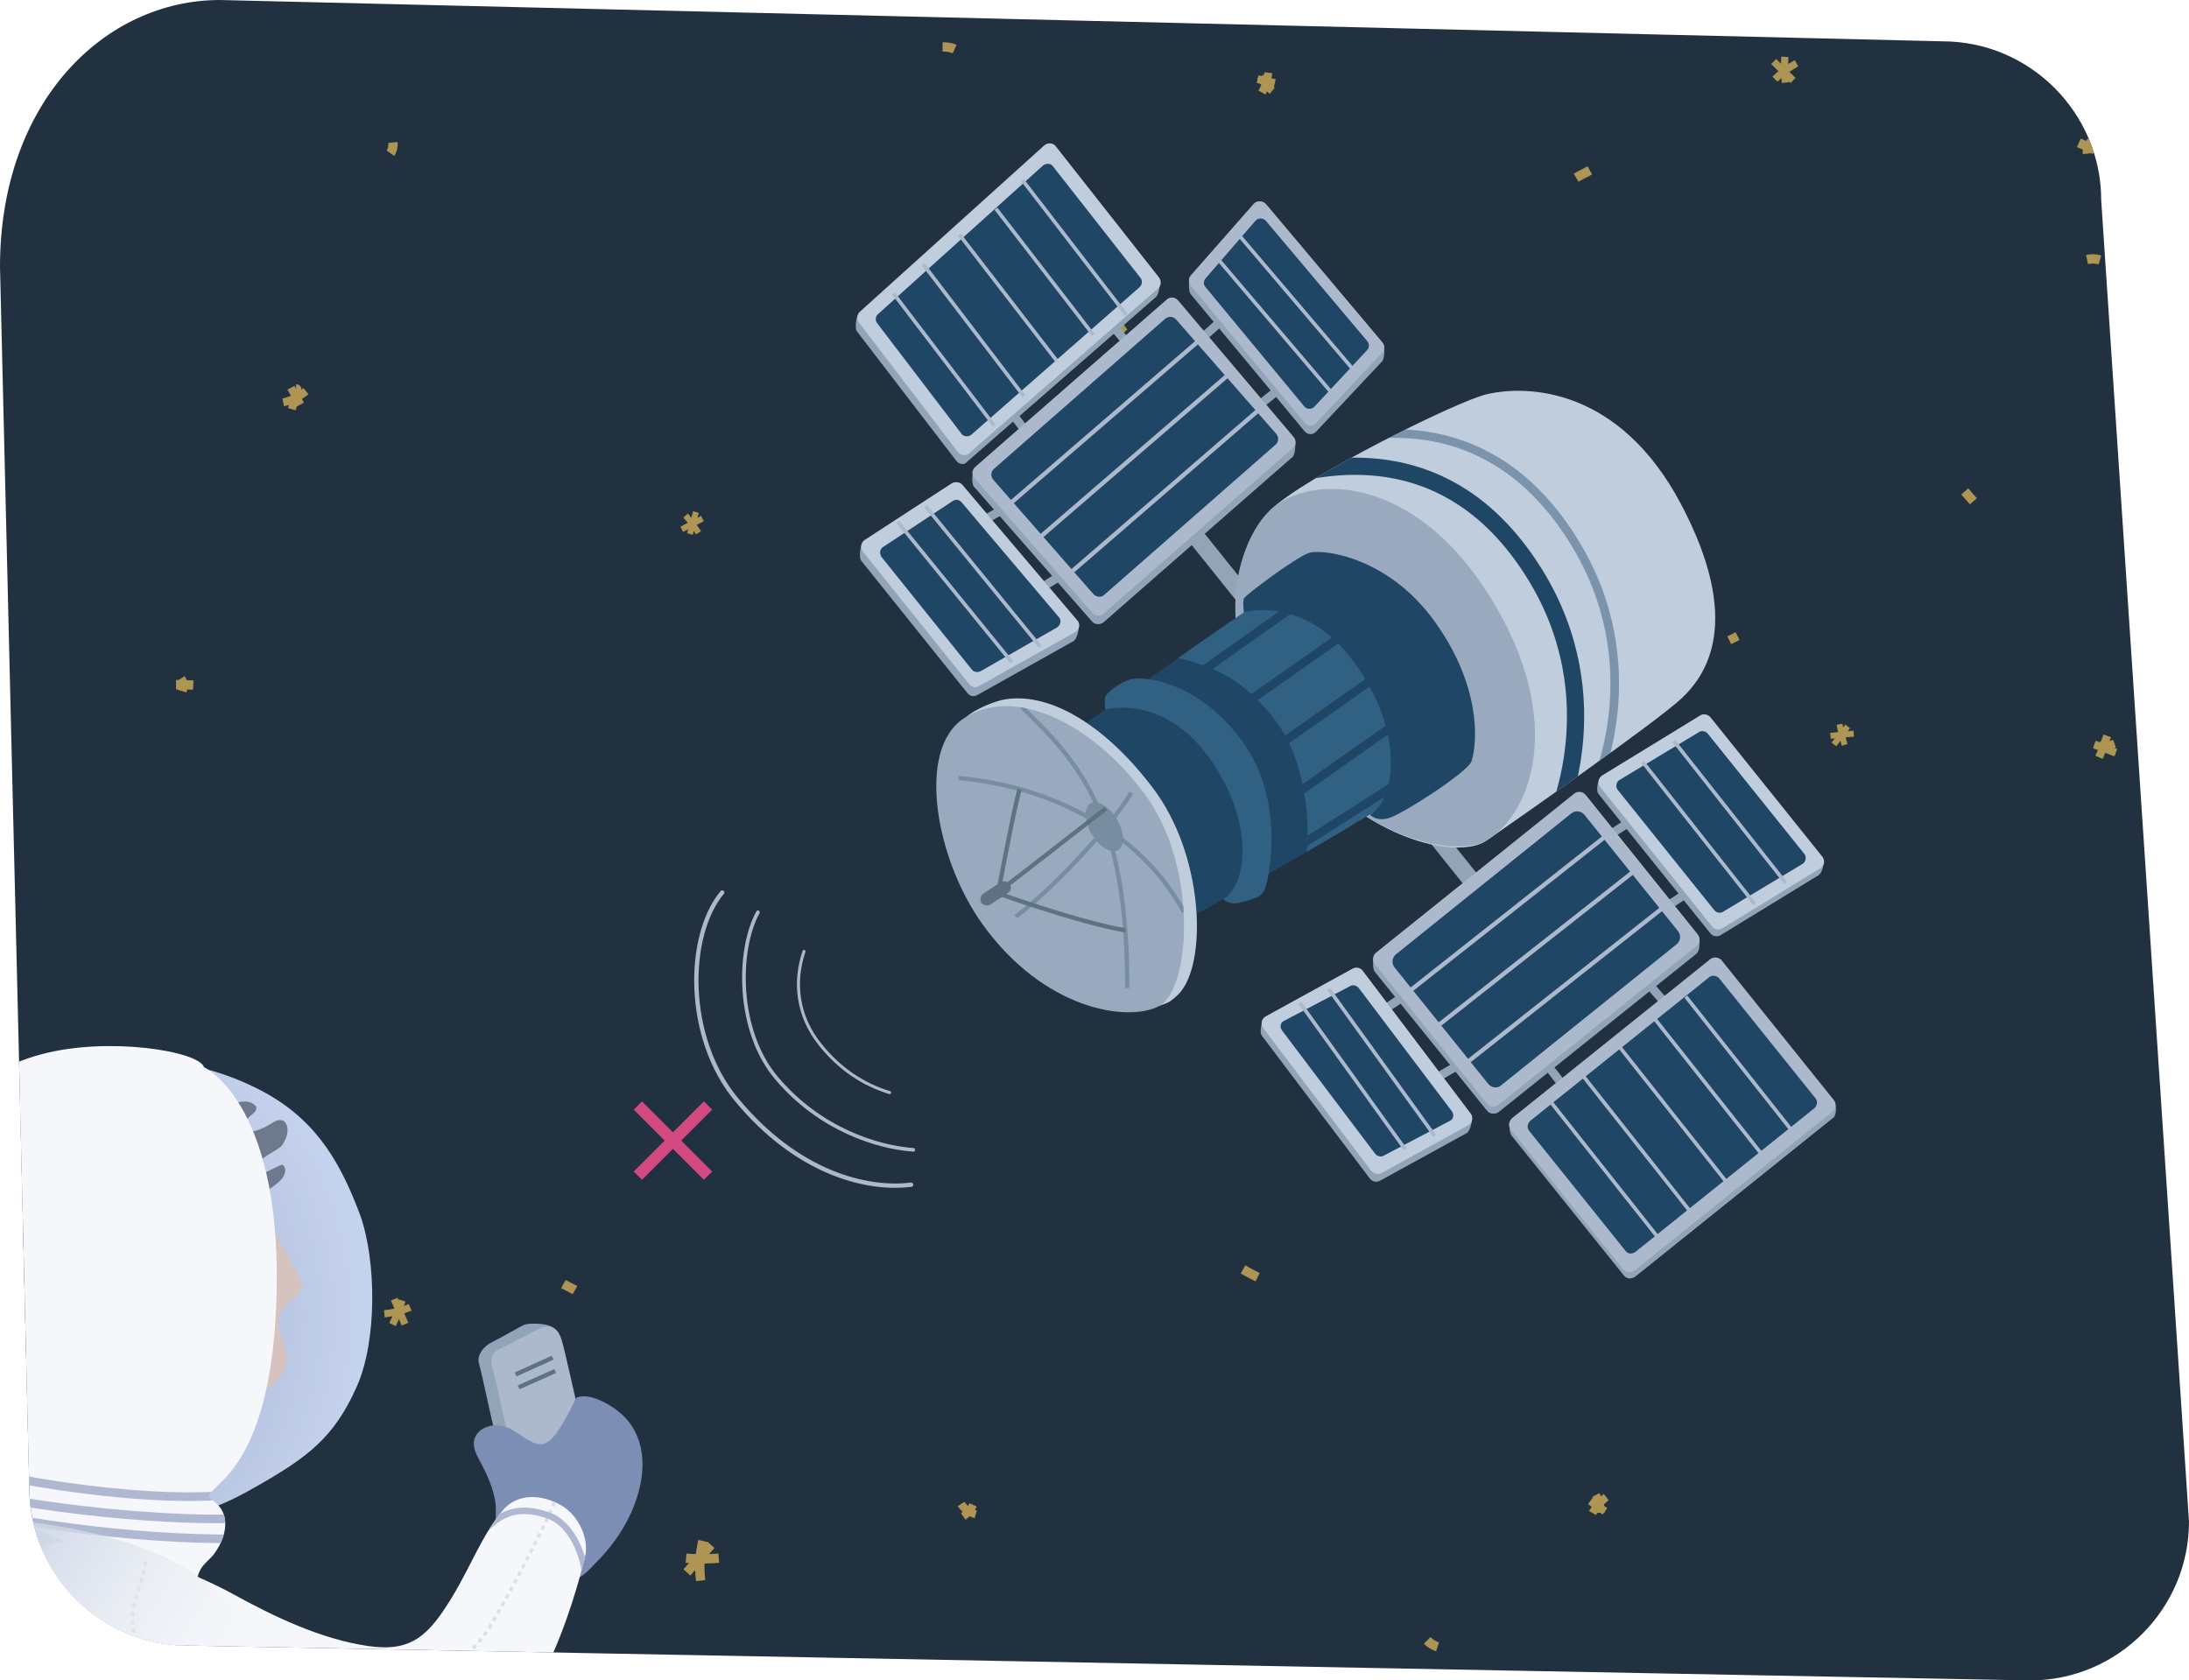 <?xml version="1.0" encoding="utf-8"?>
<!-- Generator: Adobe Illustrator 23.0.2, SVG Export Plug-In . SVG Version: 6.00 Build 0)  -->
<svg version="1.1" id="_x35_00" xmlns="http://www.w3.org/2000/svg" xmlns:xlink="http://www.w3.org/1999/xlink" x="0px" y="0px"
	 viewBox="0 0 508.6 390.5" style="enable-background:new 0 0 508.6 390.5;" xml:space="preserve">
<style type="text/css">
	.st0{clip-path:url(#XMLID_2_);}
	.st1{fill:none;stroke:#AE9554;stroke-width:2.166;stroke-miterlimit:10;}
	.st2{fill:none;stroke:#AE9554;stroke-width:1.385;stroke-miterlimit:10;}
	.st3{fill:none;stroke:#AE9554;stroke-width:1.663;stroke-miterlimit:10;}
	.st4{fill:none;stroke:#AE9554;stroke-width:1.841;stroke-miterlimit:10;}
	.st5{fill:#92A4B7;}
	.st6{fill:#ACB9CC;}
	.st7{fill:none;stroke:#5E7284;stroke-miterlimit:10;}
	.st8{fill:#C5D2ED;}
	.st9{fill:url(#SVGID_1_);}
	.st10{fill:#D6C2BF;}
	.st11{fill:#6F798C;}
	.st12{fill:#7D8EB4;}
	.st13{clip-path:url(#XMLID_3_);fill:url(#SVGID_2_);}
	.st14{clip-path:url(#XMLID_3_);fill:url(#SVGID_3_);}
	
		.st15{clip-path:url(#XMLID_3_);fill:none;stroke:url(#SVGID_4_);stroke-width:0.8;stroke-miterlimit:10;stroke-dasharray:1.004,1.004;}
	.st16{clip-path:url(#XMLID_3_);fill:none;stroke:#AEB9D1;stroke-width:2;stroke-miterlimit:10;}
	.st17{clip-path:url(#XMLID_3_);fill:#F9D285;}
	.st18{clip-path:url(#XMLID_4_);fill:none;stroke:#DCE0E5;stroke-width:0.8;stroke-miterlimit:10;stroke-dasharray:1;}
	.st19{clip-path:url(#XMLID_4_);fill:none;stroke:#AEB9D1;stroke-width:1.5;stroke-miterlimit:10;}
	.st20{fill:url(#SVGID_5_);}
	.st21{fill:none;stroke:#D34A82;stroke-width:2.716;stroke-miterlimit:10;}
	.st22{fill:none;stroke:#ACB9CC;stroke-linecap:round;stroke-miterlimit:10;}
	.st23{fill:none;stroke:#ACB9CC;stroke-width:0.85;stroke-linecap:round;stroke-miterlimit:10;}
	.st24{fill:none;stroke:#ACB9CC;stroke-width:0.7;stroke-linecap:round;stroke-miterlimit:10;}
	.st25{fill:none;stroke:#92A4B7;stroke-width:4;stroke-miterlimit:10;}
	.st26{fill:none;stroke:#92A4B7;stroke-width:2;stroke-miterlimit:10;}
	.st27{clip-path:url(#XMLID_5_);fill:none;stroke:#204666;stroke-width:4;stroke-miterlimit:10;}
	.st28{opacity:0.42;clip-path:url(#XMLID_5_);fill:none;stroke:#204666;stroke-width:2;stroke-miterlimit:10;}
	.st29{fill:#99AABF;}
	.st30{clip-path:url(#XMLID_6_);}
	.st31{clip-path:url(#XMLID_7_);fill:none;stroke:#204666;stroke-width:2;stroke-miterlimit:10;}
	.st32{fill:#C0CDDD;}
	.st33{clip-path:url(#XMLID_8_);fill:none;stroke:#778DA0;stroke-miterlimit:10;}
	.st34{clip-path:url(#XMLID_8_);fill:#5E7284;}
	.st35{clip-path:url(#XMLID_8_);fill:#778DA0;}
	.st36{clip-path:url(#XMLID_8_);fill:none;stroke:#5E7284;stroke-miterlimit:10;}
	.st37{fill:#306182;}
	.st38{fill:#204666;}
	.st39{fill:none;stroke:#ACB9CC;stroke-width:0.846;stroke-miterlimit:10;}
	.st40{fill:none;stroke:#ACB9CC;stroke-miterlimit:10;}
	.st41{display:none;fill:none;stroke:#ACB9CC;stroke-width:0.846;stroke-miterlimit:10;}
</style>
<g>
	<defs>
		<path id="XMLID_10_" d="M43.6,382.4l428.1,8.1c20.3,0,36.9-16.6,36.9-36.9L488.2,46.5c0-20.3-16.6-36.9-36.9-36.9L51.1,0
			C24.3,0,0,23.7,0,62l6.8,283.5C6.8,365.8,23.3,382.4,43.6,382.4z"/>
	</defs>
	<use xlink:href="#XMLID_10_"  style="overflow:visible;fill:#22313F;"/>
	<clipPath id="XMLID_2_">
		<use xlink:href="#XMLID_10_"  style="overflow:visible;"/>
	</clipPath>
	<g id="Stars_5_" class="st0">
		<g>
			<path class="st1" d="M163.3,358.1c-0.7,3-0.9,6.2-0.5,9.2"/>
			<path class="st1" d="M159.4,362.1c2.5,0.2,5.1,0.2,7.6,0"/>
			<path class="st1" d="M165.2,359c-1.9,2.1-3.7,4.3-5.6,6.4"/>
		</g>
		<g>
			<path class="st2" d="M427.4,168.3c0.3,1.6,0.7,3.2,1.2,4.8"/>
			<path class="st2" d="M425.3,171c1.8-0.2,3.6-0.4,5.4-0.5"/>
			<path class="st2" d="M429.3,168.8c-1.1,1.4-2.1,2.8-3.2,4.2"/>
		</g>
		<g>
			<path class="st3" d="M91.6,301.9c0.8,1.9,1.7,3.9,2.5,5.8"/>
			<path class="st3" d="M89.3,305.3c2.1-0.2,4.1-0.7,6-1.5"/>
			<path class="st3" d="M93.4,302.2c-0.6,1.9-1.3,3.8-2.2,5.6"/>
		</g>
		<path class="st1" d="M402.3,147.4c0.3,0.6,0.6,1.2,0.9,1.8"/>
		<g>
			<path class="st1" d="M485.9,32.9c-0.7,0.8-1,1.8-0.9,2.8"/>
			<path class="st1" d="M483,33.2c1.8,0.8,1.8,0.8,3.7,1.6"/>
		</g>
		<path class="st1" d="M288.8,295c1.1,0.6,2.2,1.2,3.4,1.8"/>
		<path class="st1" d="M261.3,75.7c-0.7,0.5-1.3,1.2-1.5,2.1"/>
		<path class="st1" d="M369.4,39.6c-1.1,0.6-2.2,1.1-3.2,1.7"/>
		<path class="st1" d="M456.5,114.2c0.7,0.8,1.3,1.5,2,2.3"/>
		<path class="st1" d="M331.6,381.2c0.7,0.7,1.5,1.2,2.4,1.5"/>
		<g>
			<path class="st4" d="M486.6,173c1.7,0.6,3.4,1.3,5,1.9"/>
			<path class="st4" d="M489.6,171c-0.6,1.7-1.2,3.4-1.9,5"/>
			<path class="st4" d="M491.3,172.8c-1.1,0.4-2.3,0.6-3.5,0.4"/>
		</g>
		<g>
			<path class="st4" d="M223.3,349.5c0.8,1.2,2,2,3.4,2.4"/>
			<path class="st4" d="M226.1,349.7c-0.5,1.1-1.3,2-2.3,2.7"/>
		</g>
		<g>
			<path class="st4" d="M369.5,348.8c1.1,0.8,2.3,1.6,3.4,2.4"/>
			<path class="st4" d="M370,351.6c0.8-1.4,1.9-2.7,3.2-3.7"/>
			<path class="st4" d="M370.8,347.4c0.7,1.3,1.1,2.7,1.2,4.1"/>
		</g>
		<g>
			<path class="st4" d="M386.6,188.1c0.2,1.5,0.4,3,0.6,4.5"/>
			<path class="st4" d="M390.1,190.1c-1.9-0.3-4-0.2-5.9,0.4"/>
			<path class="st4" d="M388.9,187.9c-0.9,1.1-1.8,2.2-2.7,3.3c-0.2,0.3-0.4,0.7-0.1,0.8"/>
		</g>
		<g>
			<path class="st2" d="M162.3,123.8c-0.9-1.4-1.9-2.7-3-4"/>
			<path class="st2" d="M163.2,120.5c-1.6,0.8-3.2,1.7-4.8,2.5"/>
			<path class="st2" d="M160.3,124.1c0.5-1.7,0.9-3.4,1.4-5.1"/>
		</g>
		<g>
			<path class="st3" d="M416.6,18.7c-1.5-1.5-3-2.9-4.5-4.4"/>
			<path class="st3" d="M417.4,14.7c-1.8,1-3.5,2.2-5,3.7"/>
			<path class="st3" d="M414.8,19.2c-0.2-2-0.2-4-0.1-6"/>
		</g>
		<path class="st1" d="M71.9,279.7c-0.5-0.5-1-0.9-1.6-1.4"/>
		<g>
			<path class="st1" d="M42.3,160.6c0.3-1,0.2-2.1-0.3-2.9"/>
			<path class="st1" d="M44.9,159.2c-2-0.1-2-0.1-4-0.1"/>
		</g>
		<path class="st1" d="M220.4,69c-1.3-0.1-2.5-0.3-3.8-0.4"/>
		<path class="st1" d="M90.7,35.6c0.5-0.7,0.7-1.6,0.6-2.5"/>
		<path class="st1" d="M487.9,60.4c-1-0.3-2-0.3-3-0.1"/>
		<path class="st1" d="M133.6,299.8c-0.9-0.5-1.8-0.9-2.7-1.4"/>
		<path class="st1" d="M221.8,11.4c-0.9-0.4-1.9-0.5-2.8-0.5"/>
		<g>
			<path class="st4" d="M247.9,212.3c-1.8,0.1-3.6,0.1-5.4,0.2"/>
			<path class="st4" d="M245.8,215.3c-0.1-1.8-0.1-3.6-0.2-5.4"/>
			<path class="st4" d="M243.6,214.3c0.9-0.8,1.9-1.4,3.1-1.7"/>
		</g>
		<g>
			<path class="st4" d="M296.2,19.3c-1.3-0.3-2.7-0.6-4-0.9"/>
			<path class="st4" d="M294.7,16.9c-0.2,1.6-0.7,3.2-1.5,4.6"/>
			<path class="st4" d="M295.6,21.1c-1.1-0.9-2-2.1-2.7-3.3"/>
		</g>
		<g>
			<path class="st4" d="M69.8,94c-0.7-1.3-1.5-2.6-2.2-3.9"/>
			<path class="st4" d="M65.8,93.5c1.9-0.4,3.7-1.3,5.3-2.6"/>
			<path class="st4" d="M67.8,95.1c0.4-1.4,0.9-2.7,1.3-4.1c0.1-0.3,0.1-0.8-0.3-0.8"/>
		</g>
	</g>
	<g id="Device" class="st0">
		<path class="st5" d="M134.4,332.1c0,0-4.2-19.1-4.9-21.2c-0.3-0.8-0.5-1.9-1.2-2.5c-1-0.8-5.2-1.1-6.6-0.5
			c-0.5,0.2-6.1,3.4-7.2,3.9c-2.2,1-3.8,3.2-3.2,5.1c0.6,1.9,4,18.3,4.7,20.2C116.7,339.1,134.8,333.7,134.4,332.1z"/>
		<path class="st6" d="M135.4,332.6c0,0-4.2-19.1-4.9-21.2c-0.6-2-1.9-4.2-5.3-2.6c-0.5,0.2-8,4.2-9.1,4.7c-2.2,1-2.2,2.8-1.6,4.7
			c0.6,1.9,4.2,18.8,4.8,20.7C120,340.9,135.8,334.2,135.4,332.6z"/>
		<line class="st7" x1="119.8" y1="319.4" x2="128.4" y2="315.5"/>
		<line class="st7" x1="120.5" y1="322.4" x2="129" y2="318.6"/>
	</g>
	<g id="Astronaut_x5F_A_1_" class="st0">
		<path class="st8" d="M62.1,254.2c-15.6-8.7-35.5-10.9-51.6-2.2C-9.9,262.7-18.1,285-13.3,307c3.4,15.5,12.7,28.7,26.4,36.7
			c6.8,4.1,14.5,6.7,22.3,8.2c8.5,1.7,17.1-2.4,24.4-6.6c11.5-6.6,17.8-11.1,23.1-23.1c4.7-10.5,4.6-29,0.8-39.8
			C79.4,271,74.2,261.1,62.1,254.2z"/>
		
			<radialGradient id="SVGID_1_" cx="6688.767" cy="386.036" r="81.773" gradientTransform="matrix(0.908 -0.418 0.418 0.908 -6232.384 2751.134)" gradientUnits="userSpaceOnUse">
			<stop  offset="0" style="stop-color:#697AA0;stop-opacity:0.6"/>
			<stop  offset="1" style="stop-color:#7D8EB4;stop-opacity:0"/>
		</radialGradient>
		<path class="st9" d="M62.1,254.2c-15.6-8.7-35.5-10.9-51.6-2.2C-9.9,262.7-18.1,285-13.3,307c3.4,15.5,12.7,28.7,26.4,36.7
			c6.8,4.1,14.5,6.7,22.3,8.2c8.5,1.7,17.1-2.4,24.4-6.6c11.5-6.6,17.8-11.1,23.1-23.1c4.7-10.5,4.6-29,0.8-39.8
			C79.4,271,74.2,261.1,62.1,254.2z"/>
		<path class="st10" d="M60.1,277.8c-1.9-5-5.7-8.6-10.9-10.2c-5.4-1.6-11.1-1-16.5,0.4c-6.1,1.7-12.1,4.5-17.3,8.2
			c-1.5,1-2.8,2.1-4.1,3.4c-4.1,4.1-6.6,9.8-7.3,15.6s0.8,11.8,3.6,16.8c1.5,2.8,3.5,5.2,5.5,7.7c5.3,6.5,10.5,13,15.8,19.4
			c0.2,0.3,0.6,0.7,0.9,0.9c0.6,0.2,1.2,0.2,1.8,0.2c6.7-0.5,13.5-0.9,20.2-1.4c0.6,0,1.2-0.1,1.7-0.4c1.7-1.1,1.6-7.6,2-9.5
			c0.1-0.7,0.3-1.5,0.6-2.1c0.8-1.3,2.3-2,3.7-2.8c1.9-1.1,2.7-1.2,4.3-2.9c0.9-0.9,1.7-2,2.2-3.1c1.5-4.2-2.8-9.2-1.3-12.8
			c1-2.4,5.5-4.4,5.3-7.4C67.4,293.2,62.4,284.1,60.1,277.8z"/>
		<path class="st11" d="M26.6,320.8c-3.9,4.8-8.3,6.6-14.1,2.3c-5.9-4.4-7.1-11.3-8.5-17.9c-1.8-8.1-1-16.9,2.2-24.6
			c6.4-15,20.8-24,37.1-23c2.3,0.2,4.7,0.6,6.9,0.1c3.2-0.8,7.1-3.1,9.3-0.6c0.5,1.6-2.2,2.2-2.5,3.8c-1,4.4,5.7,0.5,6.5-0.1
			c0.5-0.3,1.1-0.6,1.7-0.5c1,0,1.5,1,1.6,2c0.1,1.4-0.5,2.8-1.4,4c-1.1,1.2-5.7,3-5.6,4.7c0,0.6,0.6,1.4,1.3,1.4
			c0.6,0.1,1.2-0.2,1.7-0.5c0.8-0.4,1.5-0.7,2.3-1.1c0.2-0.1,0.4-0.2,0.6-0.1s0.3,0.3,0.4,0.5c0.6,1.4-0.5,2.8-1.6,3.7
			c-4.4,3.8-10.2,4-11.8,10.6c-0.9,3.9-0.1,8.4-2.9,11.1c-1.4-1.3-3-2.6-4.9-3c-2-0.4-4.2,0.1-5.2,1.7c-1.5,2.3-0.2,5.4,1.6,7.4
			c1.8,2,4.3,3.5,5.5,5.9c1.3,2.4,0.5,6.2-2.1,6.6c-0.8,0.1-1.7-0.1-2.6-0.3C36.5,313.9,30.1,316.3,26.6,320.8z"/>
		<path class="st12" d="M143.3,327.7c-2.2-1.7-6.6-4.1-9.4-2.9c0,0-3,6.3-4.9,8.6c-1.4,1.6-2.6,2.7-4.6,2c-3.2-1.1-5.2-4-8.8-4.2
			c-2.3-0.1-4.8,1.1-5.4,3.3c-0.5,2,0.7,3.9,1.6,5.6c1.6,3,3.5,7.3,3.4,10.8c0,3.7,0,6.2,2.4,9.4c2.5,3.3,6.3,5.2,10.2,6
			c1.7,0.4,4.3,1,6,0.6c1.8-0.5,3.5-2.6,4.8-3.9c4.3-4.3,7.9-9.8,9.6-15.7C150.4,340,149.5,332.3,143.3,327.7z"/>
		<g id="Body_2_">
			<defs>
				<path id="XMLID_19_" d="M47.4,248c0,0,17.6,8,16.9,51.2c-0.8,48.3-20.1,45.7-14.6,49.7c3.9,2.8,3,7.9,0.4,11.7
					c-0.9,1.5-2.7,2.6-3.5,4.1c-1.2,2.2-1.3,5.2-1.9,7.7c-2.3,11.3-3.8,22.7-6.5,33.8c-4.6,18.6-3.5,40.9-18.8,55.1
					c-16.3,15.2-40.4,9.8-56.7-1.9c-7.9-5.6-14.7-14.2-16.1-24c-1.3-8.3,3.6-16.2,6.4-23.7c4.5-12.2,9.6-24.1,15.2-35.8
					c2.7-5.6,5.8-11.1,8-16.9c2.5-6.7,5.3-15.1,13.1-16.9c-1.1,0.3-4-3.2-4.7-3.9c-14.1-18.2-17.4-34.9-13.3-53.8
					C-23.4,263.9-7,249.4,9.6,245C25.2,240.8,46.3,244.3,47.4,248z"/>
			</defs>
			<use xlink:href="#XMLID_19_"  style="overflow:visible;fill:#F5F7FA;"/>
			<clipPath id="XMLID_3_">
				<use xlink:href="#XMLID_19_"  style="overflow:visible;"/>
			</clipPath>
			
				<radialGradient id="SVGID_2_" cx="2789.178" cy="-6598.796" r="50.944" gradientTransform="matrix(0.393 0.919 -1.978 0.847 -14157.283 3448.722)" gradientUnits="userSpaceOnUse">
				<stop  offset="0" style="stop-color:#C4CEE1"/>
				<stop  offset="1" style="stop-color:#FFFFFF;stop-opacity:0"/>
			</radialGradient>
			<path class="st13" d="M0.8,474.2c-6.7-0.7-13.1-3-19.3-5.4c-10.2-3.9-19.9-9.1-27.5-17c-8.4-8.6-9.3-21.1-4.6-31.6
				c3.4-7.6,10.8-13.5,16.6-19.2c3.6-3.5,7.1-8,11.3-10.9c7.8-5.3,15.7-10.3,24-14.6c8.4-4.4,22.1-12.9,31.3-6.4
				c5.1,3.6,7.4,10.3,8.8,16c1.7,6.9,0.9,10.9-1.5,17.5c-1.6,4.4-3,8.9-4.7,13.2c-1.4,3.7-2.6,6.4-2.6,10.3s-0.1,7.9,0.1,11.9
				c0.5,7.8,0.9,15.6-2.8,22.8C24.7,470.5,11.2,475.5,0.8,474.2z"/>
			<linearGradient id="SVGID_3_" gradientUnits="userSpaceOnUse" x1="-24.795" y1="371.608" x2="85.656" y2="497.544">
				<stop  offset="0" style="stop-color:#BAC4D7;stop-opacity:0.7"/>
				<stop  offset="1" style="stop-color:#FFFFFF;stop-opacity:0"/>
			</linearGradient>
			<path class="st14" d="M39.4,402.2c2.5-6.6,3.3-10.6,1.5-17.5c-5.5-21.8-34.9-32.8-55.7-33.2c-3-0.1-6.1,0.1-9,1
				c-3.4,1.1-6.3,3.2-9.1,5.4c-5.6,4.4-11.2,9.1-14.6,15.4c-6.5,11.7-4.5,26.6,1.7,38.4c6.2,11.8,16.2,21.2,26,30.2
				c10.7,9.9,26.3,21.6,36.8,5.3c3.5-5.3,6.7-10.7,9.8-16.3c2.8-5.1,5.9-10,8-15.4C36.3,411,37.8,406.6,39.4,402.2z"/>
			
				<linearGradient id="SVGID_4_" gradientUnits="userSpaceOnUse" x1="6665.41" y1="478.983" x2="6639.836" y2="523.098" gradientTransform="matrix(0.908 -0.418 0.418 0.908 -6232.384 2751.134)">
				<stop  offset="0" style="stop-color:#C8CCD1"/>
				<stop  offset="1" style="stop-color:#DCE0E5"/>
			</linearGradient>
			<path class="st15" d="M15.2,449.2c-1.3-3.8-0.9-8-0.1-12.1c3-13.8,8.2-26.2,11.6-36.9"/>
			<path class="st16" d="M55,357.6c-23.7,0.2-53.4-3.7-76.2-10"/>
			<path class="st16" d="M54.5,352.9c-18,0.6-52.6-2.8-71.6-9"/>
			<path class="st16" d="M52.5,347.5c-22.8,1.7-54.1-4.3-70.7-8.7"/>
			<path class="st17" d="M42.8,382.6c1.5,6.8-0.8,16.4-2.8,24.1c-2.5,9.9-3.4,14.5-5.8,24.8c-1.4-0.4-4.2-1.7-5.3-2.8
				c-3.5-3.6-0.6-9.5,0.6-13.6c1.9-6.5,3.5-13,5.6-19.3c0.7-2.1,1.4-4.9,2.4-7.4C38.7,385.7,40.3,383.3,42.8,382.6z"/>
		</g>
		<g id="Arm_L_1_">
			<defs>
				<path id="XMLID_18_" d="M4.6,365.5c-2.9,6.8-1.7,14.3,2.7,20.2c4.8,6.4,12.1,10.4,19.1,14.1c27.5,14.4,57.7,20.9,75.4,14.6
					c22.8-8.1,32-44.1,34.1-52.5c1.1-4.3-1.5-9.9-5.7-12.2c-5.5-3-10.6-2.1-13.4,1.3c-4.9,5.9-7.1,12.4-11.8,20.2
					c-5.4,8.8-9.3,12.8-19.5,11.3c-11-1.6-22-6.9-31.6-12.2c-8.1-4.4-15.5-6.8-24.3-9.9c-1.8-0.6-3.9-1.2-5.9-1.4
					C14.9,357.6,8.1,357.4,4.6,365.5z"/>
			</defs>
			<use xlink:href="#XMLID_18_"  style="overflow:visible;fill:#F5F7FA;"/>
			<clipPath id="XMLID_4_">
				<use xlink:href="#XMLID_18_"  style="overflow:visible;"/>
			</clipPath>
			<path class="st18" d="M130.1,345.3c-1.8,6.1-4.8,11.3-7.6,16.9c-2.7,5.3-5.5,10.4-8.5,15.5c-6.2,10.4-20.7,18.3-32.9,17.8
				c-9.4-0.3-18.8-1.5-28.1-3.5c-7.8-1.6-18.3-3.4-21.5-11.9c-0.4-0.9-0.7-1.9-0.7-3c-0.3-4.6,2.1-8.8,2.9-13.2
				c0.8-4.1-0.1-7.8-1.7-11.4"/>
			<path class="st19" d="M136.1,367.2c-0.2-5.3-3.1-13-8.6-15c-8.4-3-12.2,0.6-15.8,4.2"/>
		</g>
		<linearGradient id="SVGID_5_" gradientUnits="userSpaceOnUse" x1="-6.31" y1="356.103" x2="65.948" y2="402.038">
			<stop  offset="0" style="stop-color:#C4CEE1"/>
			<stop  offset="1" style="stop-color:#FFFFFF;stop-opacity:0"/>
		</linearGradient>
		<path class="st20" d="M52,371.6c-9.8-10.8-26.8-15.1-40.6-17.3c-3.2-0.5-6.6-1-9.8-0.3c-3.2,0.7-6.3,2.7-7.4,5.8
			c-1.2,3.5,0.3,7.2,2,10.5c7,13.5,16.8,22,30,29.3c4.1,2.3,7.4,3.4,12,3.6c4.6,0.2,9.2-0.6,13.4-2.4c2.9-1.2,5.5-2.9,6.9-5.6
			C62.6,387.2,57.7,377.8,52,371.6z"/>
	</g>
	<g class="st0">
		<line class="st21" x1="148.2" y1="256.9" x2="164.5" y2="273.2"/>
		<line class="st21" x1="148.2" y1="273.2" x2="164.5" y2="256.9"/>
	</g>
	<g class="st0">
		<path id="XMLID_21_" class="st22" d="M167.8,207.4c-8.4,10.1-8.6,33.8,3.3,48.1c14.1,17.1,30.3,21.1,40.6,19.8"/>
		<path id="XMLID_20_" class="st23" d="M176.1,212c-4.8,8.7-5,27.5,4.3,38.5c10,11.9,23.4,16.1,31.8,16.7"/>
		<path id="XMLID_22_" class="st24" d="M186.8,221.1c-2.4,7.1-1.6,15,3.8,21.7c4.5,5.6,9.9,9.2,16.1,11.1"/>
	</g>
	<g id="Satellite" class="st0">
		<line class="st25" x1="277.4" y1="124.1" x2="343.4" y2="206.5"/>
		<g>
			<polyline class="st26" points="343.4,244.9 331.4,251.8 319,236.3 330.3,228.8 			"/>
			<polyline class="st26" points="370.9,196 381.9,188.9 395.3,205.3 384,212.8 			"/>
			<polyline class="st26" points="379.5,224.6 389.7,236.3 365.1,254.7 355.9,242.9 			"/>
			<polyline class="st26" points="275.7,81.7 287,71.7 300.2,88 288.9,97.1 			"/>
			<polyline class="st26" points="251.6,130.5 239.4,138.2 226,122.3 237.9,115.7 			"/>
			<polyline class="st26" points="240.4,102.9 232.1,92.1 255.3,71.7 263.7,82 			"/>
		</g>
		<g>
			<defs>
				<path id="XMLID_11_" d="M297.2,170.3c-16.5-22.5-9.7-44.5-1.9-51.9c7.7-7.4,42.9-25.1,50.2-26.8c9.5-2.2,30.8-1.5,45.1,25.6
					c14.3,27.1,6,39.5,0.2,45c-5.8,5.5-39.3,28.9-45.5,33.2C339,199.7,316.1,196.2,297.2,170.3z"/>
			</defs>
			<use xlink:href="#XMLID_11_"  style="overflow:visible;fill:#C0CDDD;"/>
			<clipPath id="XMLID_5_">
				<use xlink:href="#XMLID_11_"  style="overflow:visible;"/>
			</clipPath>
			<path class="st27" d="M299.4,110.4c13.4-3.4,39.1-6.2,57.2,23c18.1,29.2,4.7,57.3,4.7,57.3"/>
			<path class="st28" d="M308.5,102.8c13.4-3.4,39.1-6.2,57.2,23c18.1,29.2,4.7,57.3,4.7,57.3"/>
		</g>
		<path class="st29" d="M297.2,170.3c-16.5-22.5-9.8-44.7-1.9-51.9c9-8.3,33.3-8.3,51.1,20.6s9.1,50.6-1.2,56.4
			C338.6,199.1,316.1,196.2,297.2,170.3z"/>
		<g>
			<defs>
				<path id="XMLID_12_" d="M245.2,172.8c17.5-11.1,55.2-40.8,63.5-40.8c8.3,0,16.9,4.1,24.1,16.3c7.2,12.1,8.4,17.8,7.4,24.5
					c-1,6.7-69.2,43.4-69.2,43.4L245.2,172.8z"/>
			</defs>
			<use xlink:href="#XMLID_12_"  style="overflow:visible;fill:#204666;"/>
			<clipPath id="XMLID_6_">
				<use xlink:href="#XMLID_12_"  style="overflow:visible;"/>
			</clipPath>
			<g class="st30">
				<defs>
					<path id="XMLID_13_" d="M265.6,151.6c14.2,1.7,22.9,5.1,31.2,16.5s8.1,31.3,5.2,37.3c15.5-9.1,22.6-13.2,22.6-13.2
						s7.6-18.3-7.1-37.7s-34.9-14.1-34.9-14.1L265.6,151.6z"/>
				</defs>
				<use xlink:href="#XMLID_13_"  style="overflow:visible;fill:#306182;"/>
				<clipPath id="XMLID_7_">
					<use xlink:href="#XMLID_13_"  style="overflow:visible;"/>
				</clipPath>
				<line class="st31" x1="278" y1="156.9" x2="301.6" y2="140.2"/>
				<line class="st31" x1="288.2" y1="164.3" x2="311.8" y2="147.7"/>
				<line class="st31" x1="296.5" y1="173.6" x2="320.1" y2="157"/>
				<line class="st31" x1="300.7" y1="184.8" x2="324.3" y2="168.2"/>
				<line class="st31" x1="300.3" y1="197.6" x2="324.7" y2="182.1"/>
			</g>
		</g>
		<path id="XMLID_17_" class="st32" d="M228.4,214.7c14.3,19.9,35.7,21.9,43.1,18.2c0.8-0.4,2.5-1.9,3.1-2.8
			c5.8-7.7,4.9-31.5-6.6-46.8c-10.5-14-23.4-22.5-34.4-20.8c-2.4,0.4-5.9,1.9-7.9,3.2C214.5,173.2,217.5,199.6,228.4,214.7z"/>
		<g id="Dish">
			<defs>
				<path id="XMLID_14_" d="M228.3,214.8c14.3,19.9,33.7,22.8,41,19s9.3-32.5-3.5-49.5c-12.8-17-30.6-24.8-41.8-17.4
					C212.8,174.1,217.4,199.7,228.3,214.8z"/>
			</defs>
			<use xlink:href="#XMLID_14_"  style="overflow:visible;fill:#99AABF;"/>
			<clipPath id="XMLID_8_">
				<use xlink:href="#XMLID_14_"  style="overflow:visible;"/>
			</clipPath>
			<path class="st33" d="M222.7,180.8c20.4,1.8,41.8,11.7,52.4,31.1"/>
			<path class="st33" d="M237.4,164.3c13.3,12.8,24.6,25.2,24.5,65.3"/>
			<path class="st33" d="M236,213c10.2-7.6,24.1-23.6,26.8-28.8"/>
			<path class="st34" d="M234.2,207.5l-4.1,2.7c-0.7,0.4-1.6,0.2-2.1-0.4l0,0c-0.4-0.7-0.2-1.6,0.4-2.1l4.1-2.7
				c0.7-0.4,1.6-0.2,2.1,0.4l0,0C235.1,206.2,234.9,207.1,234.2,207.5z"/>
			
				<ellipse transform="matrix(0.861 -0.508 0.508 0.861 -62.074 157.039)" class="st35" cx="256.7" cy="192.2" rx="3.4" ry="6.3"/>
			<path class="st36" d="M256.9,187.9c-4.4,3.4-22.4,17.5-24,18.6"/>
			<path class="st36" d="M236.9,183.4c-1.2,3.8-5,24.2-5,24.2s18.9,6.8,29.6,8.6"/>
		</g>
		<path class="st37" d="M280.8,175.9c11.2,15.5,8.7,30.1,3.4,33c0,0,1.3,1.6,4.1,0.8s4.9-1,5.7-3.4c0.8-2.3,4.8-20.1-5.4-34.1
			s-23.2-15.2-26.1-14.3c-2.8,0.9-5.4,3.2-5.7,4c-0.3,0.8,0,3,0,3S269.9,161,280.8,175.9z"/>
		<path class="st38" d="M314.7,154c12,16.5,9.3,32.1,3.6,35.3c0,0,1.4,1.7,4.4,0.8c3-0.8,18.4-10.7,19.2-13.2
			c1.5-4.7,2.1-17.9-8.8-32.8c-10.9-14.9-26-16.6-29-15.6c-3,1-14.8,9.8-15.1,10.6c-0.3,0.8,0,3.2,0,3.2S303.1,138,314.7,154z"/>
		<g>
			<path class="st5" d="M397.4,216.9l-26-32.4c-0.7-0.9-0.1-3.7,0.9-4.3l22.7-13.9c0.8-0.5,1.8-0.3,2.4,0.4l26,32.4
				c0.7,0.9,0.1,3.7-0.9,4.3l-22.7,13.9C399,217.8,398,217.6,397.4,216.9z"/>
			<path class="st32" d="M397.8,215.3l-26-32.4c-0.7-0.9-0.5-2.1,0.5-2.7l22.7-13.9c0.8-0.5,1.8-0.3,2.4,0.4l26,32.4
				c0.7,0.9,0.5,2.1-0.5,2.7l-22.7,13.9C399.4,216.2,398.4,216.1,397.8,215.3z"/>
			<path class="st38" d="M398.3,211.5l-22.4-27.9c-0.6-0.7-0.4-1.8,0.3-2.3l18.6-11.2c0.6-0.4,1.5-0.2,2,0.4l22.4,27.9
				c0.6,0.7,0.4,1.8-0.3,2.3l-18.6,11.2C399.6,212.3,398.8,212.1,398.3,211.5z"/>
			<line class="st39" x1="388.9" y1="172.2" x2="414.9" y2="205.2"/>
			<line class="st39" x1="381.7" y1="177.1" x2="407.7" y2="210.1"/>
		</g>
		<g>
			<path class="st5" d="M318.3,273.9l-25.1-33.2c-0.7-0.9,0-3.9,0.9-4.5l20.2-11.1c0.8-0.4,1.8-0.2,2.3,0.5l25.1,33.2
				c0.7,0.9,0,3.9-0.9,4.5l-20.2,11.1C319.8,274.8,318.8,274.6,318.3,273.9z"/>
			<path class="st32" d="M318.6,272.1l-25.1-33.2c-0.7-0.9-0.4-2.2,0.6-2.7l20.2-11.1c0.8-0.4,1.8-0.2,2.3,0.5l25.1,33.2
				c0.7,0.9,0.4,2.2-0.6,2.7L321,272.6C320.2,273,319.2,272.8,318.6,272.1z"/>
			<path class="st38" d="M319.5,268.1l-21.6-28.6c-0.6-0.8-0.4-1.8,0.3-2.2l15.6-8.2c0.6-0.3,1.4-0.1,1.9,0.5l21.6,28.6
				c0.6,0.8,0.4,1.8-0.3,2.2l-15.6,8.2C320.8,268.9,320,268.7,319.5,268.1z"/>
			<line class="st39" x1="308.7" y1="229.8" x2="333.3" y2="263.9"/>
			<line class="st39" x1="302" y1="233" x2="326.5" y2="267.1"/>
		</g>
		<g>
			<path class="st5" d="M345.5,258.1l-26.1-32.3c-0.6-0.8-0.5-3.6,0.3-4.3l46.1-37c0.8-0.6,1.9-0.5,2.6,0.3l26.1,32.5
				c0.6,0.8,0.5,3.7-0.3,4.3l-46.1,36.9C347.3,259,346.1,258.9,345.5,258.1z"/>
			<path class="st6" d="M345.5,256.5l-26.1-32.5c-0.6-0.8-0.5-1.9,0.3-2.6l46.1-37c0.8-0.6,1.9-0.5,2.6,0.3l26.1,32.5
				c0.6,0.8,0.5,1.9-0.3,2.6l-46.1,37C347.3,257.4,346.1,257.3,345.5,256.5z"/>
			<path class="st38" d="M345.8,251.9L324,224.8c-0.7-0.9-0.6-2.2,0.3-3l40.8-32.8c0.9-0.7,2.2-0.6,3,0.3l21.8,27.1
				c0.7,0.9,0.6,2.2-0.3,3l-40.8,32.8C347.9,253,346.6,252.8,345.8,251.9z"/>
			<line class="st40" x1="327.5" y1="230.3" x2="373.6" y2="193.9"/>
			<line class="st40" x1="333.5" y1="238.8" x2="379.6" y2="202.5"/>
			<line class="st40" x1="340.7" y1="247" x2="386.8" y2="210.6"/>
			<line class="st41" x1="352.4" y1="197.3" x2="378.5" y2="230.3"/>
			<line class="st41" x1="360.1" y1="192.6" x2="386.1" y2="225.6"/>
			<line class="st41" x1="344" y1="203.4" x2="370" y2="236.4"/>
			<line class="st41" x1="335.7" y1="210.5" x2="361.8" y2="243.5"/>
			<line class="st41" x1="328.9" y1="217.3" x2="354.9" y2="250.3"/>
		</g>
		<g>
			<path class="st5" d="M377.3,296.4l-26.1-32.5c-0.6-0.8-0.7-3.4,0.1-4l46.1-37c0.8-0.6,1.9-0.5,2.6,0.3l26.1,32.5
				c0.6,0.8,0.7,3.4-0.1,4l-46.1,37C379,297.3,377.9,297.2,377.3,296.4z"/>
			<path class="st6" d="M377.1,294.9L351,262.5c-0.6-0.8-0.5-1.9,0.3-2.6l46.1-37c0.8-0.6,1.9-0.5,2.6,0.3l26.1,32.5
				c0.6,0.8,0.5,1.9-0.3,2.6l-46.1,37C378.8,295.8,377.7,295.7,377.1,294.9z"/>
			<path class="st38" d="M377.7,290.7l-22.4-27.9c-0.6-0.7-0.4-1.7,0.2-2.3l41.6-33.4c0.7-0.6,1.7-0.4,2.3,0.2l22.4,27.9
				c0.6,0.7,0.4,1.7-0.2,2.3l-41.6,33.4C379.2,291.5,378.2,291.4,377.7,290.7z"/>
			<line class="st39" x1="384.1" y1="236.3" x2="410.1" y2="269.2"/>
			<line class="st39" x1="391.7" y1="231.6" x2="417.8" y2="264.6"/>
			<line class="st39" x1="375.6" y1="242.4" x2="401.7" y2="275.4"/>
			<line class="st39" x1="367.4" y1="249.5" x2="393.4" y2="282.4"/>
			<line class="st39" x1="360.5" y1="256.3" x2="386.6" y2="289.3"/>
		</g>
		<g>
			<path class="st5" d="M253.7,144.4l-27.4-31.3c-0.7-0.8-0.4-3.9,0.3-4.5l44.5-38.9c0.8-0.7,1.9-0.6,2.6,0.2l26.9,31.8
				c0.6,0.8,0.4,3.9-0.3,4.5l-44,38.5C255.5,145.2,254.4,145.2,253.7,144.4z"/>
			<path class="st6" d="M253.8,142.4l-27.4-31.3c-0.7-0.8-0.6-1.9,0.2-2.6l44.5-38.9c0.8-0.7,1.9-0.6,2.6,0.2l26.9,31.8
				c0.6,0.8,0.6,1.9-0.2,2.5l-44,38.5C255.6,143.3,254.5,143.2,253.8,142.4z"/>
			<path class="st38" d="M254,138l-23.2-26.5c-0.7-0.8-0.6-2,0.2-2.6l39.7-34.8c0.8-0.7,2-0.6,2.6,0.2l23.2,26.5
				c0.7,0.8,0.6,2-0.2,2.6l-39.7,34.8C255.9,138.9,254.7,138.8,254,138z"/>
			<line class="st40" x1="234.7" y1="117" x2="279.1" y2="78.7"/>
			<line class="st40" x1="241.1" y1="125.3" x2="285.5" y2="87"/>
			<line class="st40" x1="248.6" y1="133.2" x2="293" y2="94.8"/>
			<line class="st41" x1="257.4" y1="82.8" x2="285.6" y2="114"/>
			<line class="st41" x1="264.7" y1="77.6" x2="292.9" y2="108.8"/>
			<line class="st41" x1="249.4" y1="89.5" x2="277.5" y2="120.7"/>
			<line class="st41" x1="241.6" y1="97.1" x2="269.8" y2="128.3"/>
			<line class="st41" x1="235.2" y1="104.3" x2="263.4" y2="135.5"/>
		</g>
		<g>
			<path class="st5" d="M222.2,107.1l-23.1-30.1c-0.6-0.8-0.1-3.9,0.6-4.5l42.9-38.7c0.8-0.7,2-0.6,2.6,0.2l24,30.5
				c0.6,0.8,0.1,3.9-0.6,4.5l-43.9,38.3C224.1,108.1,222.9,108,222.2,107.1z"/>
			<path class="st32" d="M222.6,105.1L199.6,75c-0.6-0.8-0.5-1.8,0.2-2.5l42.9-38.7c0.8-0.7,2-0.6,2.6,0.2l24,30.5
				c0.6,0.8,0.5,1.9-0.2,2.5l-43.9,38.3C224.5,106,223.3,105.9,222.6,105.1z"/>
			<path class="st38" d="M223.4,100.8l-19.6-25.7c-0.5-0.6-0.4-1.6,0.2-2.1l38.3-34.5c0.7-0.6,1.8-0.6,2.3,0.1l20.4,26
				c0.5,0.6,0.4,1.6-0.3,2.2L225.7,101C225,101.6,223.9,101.5,223.4,100.8z"/>
			<line class="st39" x1="231.4" y1="48.5" x2="254" y2="77.8"/>
			<line class="st39" x1="237.6" y1="41.9" x2="261.7" y2="73.2"/>
			<line class="st39" x1="222.9" y1="54.5" x2="245.5" y2="83.8"/>
			<line class="st39" x1="214.5" y1="61.4" x2="237.9" y2="92.1"/>
			<line class="st39" x1="207.6" y1="68.2" x2="231" y2="98.9"/>
		</g>
		<g>
			<path class="st5" d="M276.7,64l14.6-16.6c0.7-0.8,2-0.8,2.8,0l27.1,32.2c0.6,0.7,0.6,3.7-0.1,4.4l-15.3,16.3
				c-0.7,0.8-2,0.8-2.7-0.1l-26.5-31.9C276.1,67.6,276.1,64.6,276.7,64z"/>
			<path class="st6" d="M276.7,64l14.6-16.6c0.7-0.8,2-0.8,2.8,0l27.1,32.2c0.6,0.7,0.6,1.7-0.1,2.4l-15.3,16.3
				c-0.7,0.8-2,0.8-2.7-0.1l-26.5-31.9C276.1,65.6,276.1,64.6,276.7,64z"/>
			<path class="st38" d="M280.1,64.7l11.6-13.4c0.6-0.7,1.8-0.7,2.4,0l23.6,28c0.5,0.6,0.5,1.5-0.1,2.1l-12.2,13.1
				c-0.7,0.7-1.8,0.7-2.4-0.1l-23-27.8C279.6,66.1,279.6,65.3,280.1,64.7z"/>
			<line class="st39" x1="288" y1="54.8" x2="315.2" y2="86.8"/>
			<line class="st39" x1="281.8" y1="58.8" x2="309" y2="90.8"/>
		</g>
		<g>
			<path class="st5" d="M250.3,144.2l-26.7-31.5c-0.6-0.7-1.6-0.8-2.4-0.4l-20.3,13.2c-0.9,0.6-1.5,3.9-0.8,4.8l24.7,30.8
				c0.6,0.7,1.5,0.9,2.3,0.4l22.3-12.5C250.4,148.5,251.1,145,250.3,144.2z"/>
			<path class="st32" d="M250.3,144.2l-26.7-31.5c-0.6-0.7-1.6-0.8-2.4-0.4l-20.3,13.2c-0.9,0.6-1.1,1.8-0.4,2.7l24.7,30.8
				c0.6,0.7,1.5,0.9,2.3,0.4l22.3-12.5C250.8,146.4,251.1,145,250.3,144.2z"/>
			<path class="st38" d="M246,143.4l-22.6-26.7c-0.5-0.6-1.4-0.7-2-0.3l-16.2,10.7c-0.8,0.5-0.9,1.5-0.4,2.3l21,26.2
				c0.5,0.6,1.3,0.7,2,0.4l17.8-10.2C246.4,145.3,246.7,144.1,246,143.4z"/>
			<line class="st39" x1="215.1" y1="117.7" x2="241.7" y2="150.3"/>
			<line class="st39" x1="208.6" y1="121.3" x2="235.1" y2="153.9"/>
		</g>
	</g>
</g>
</svg>
